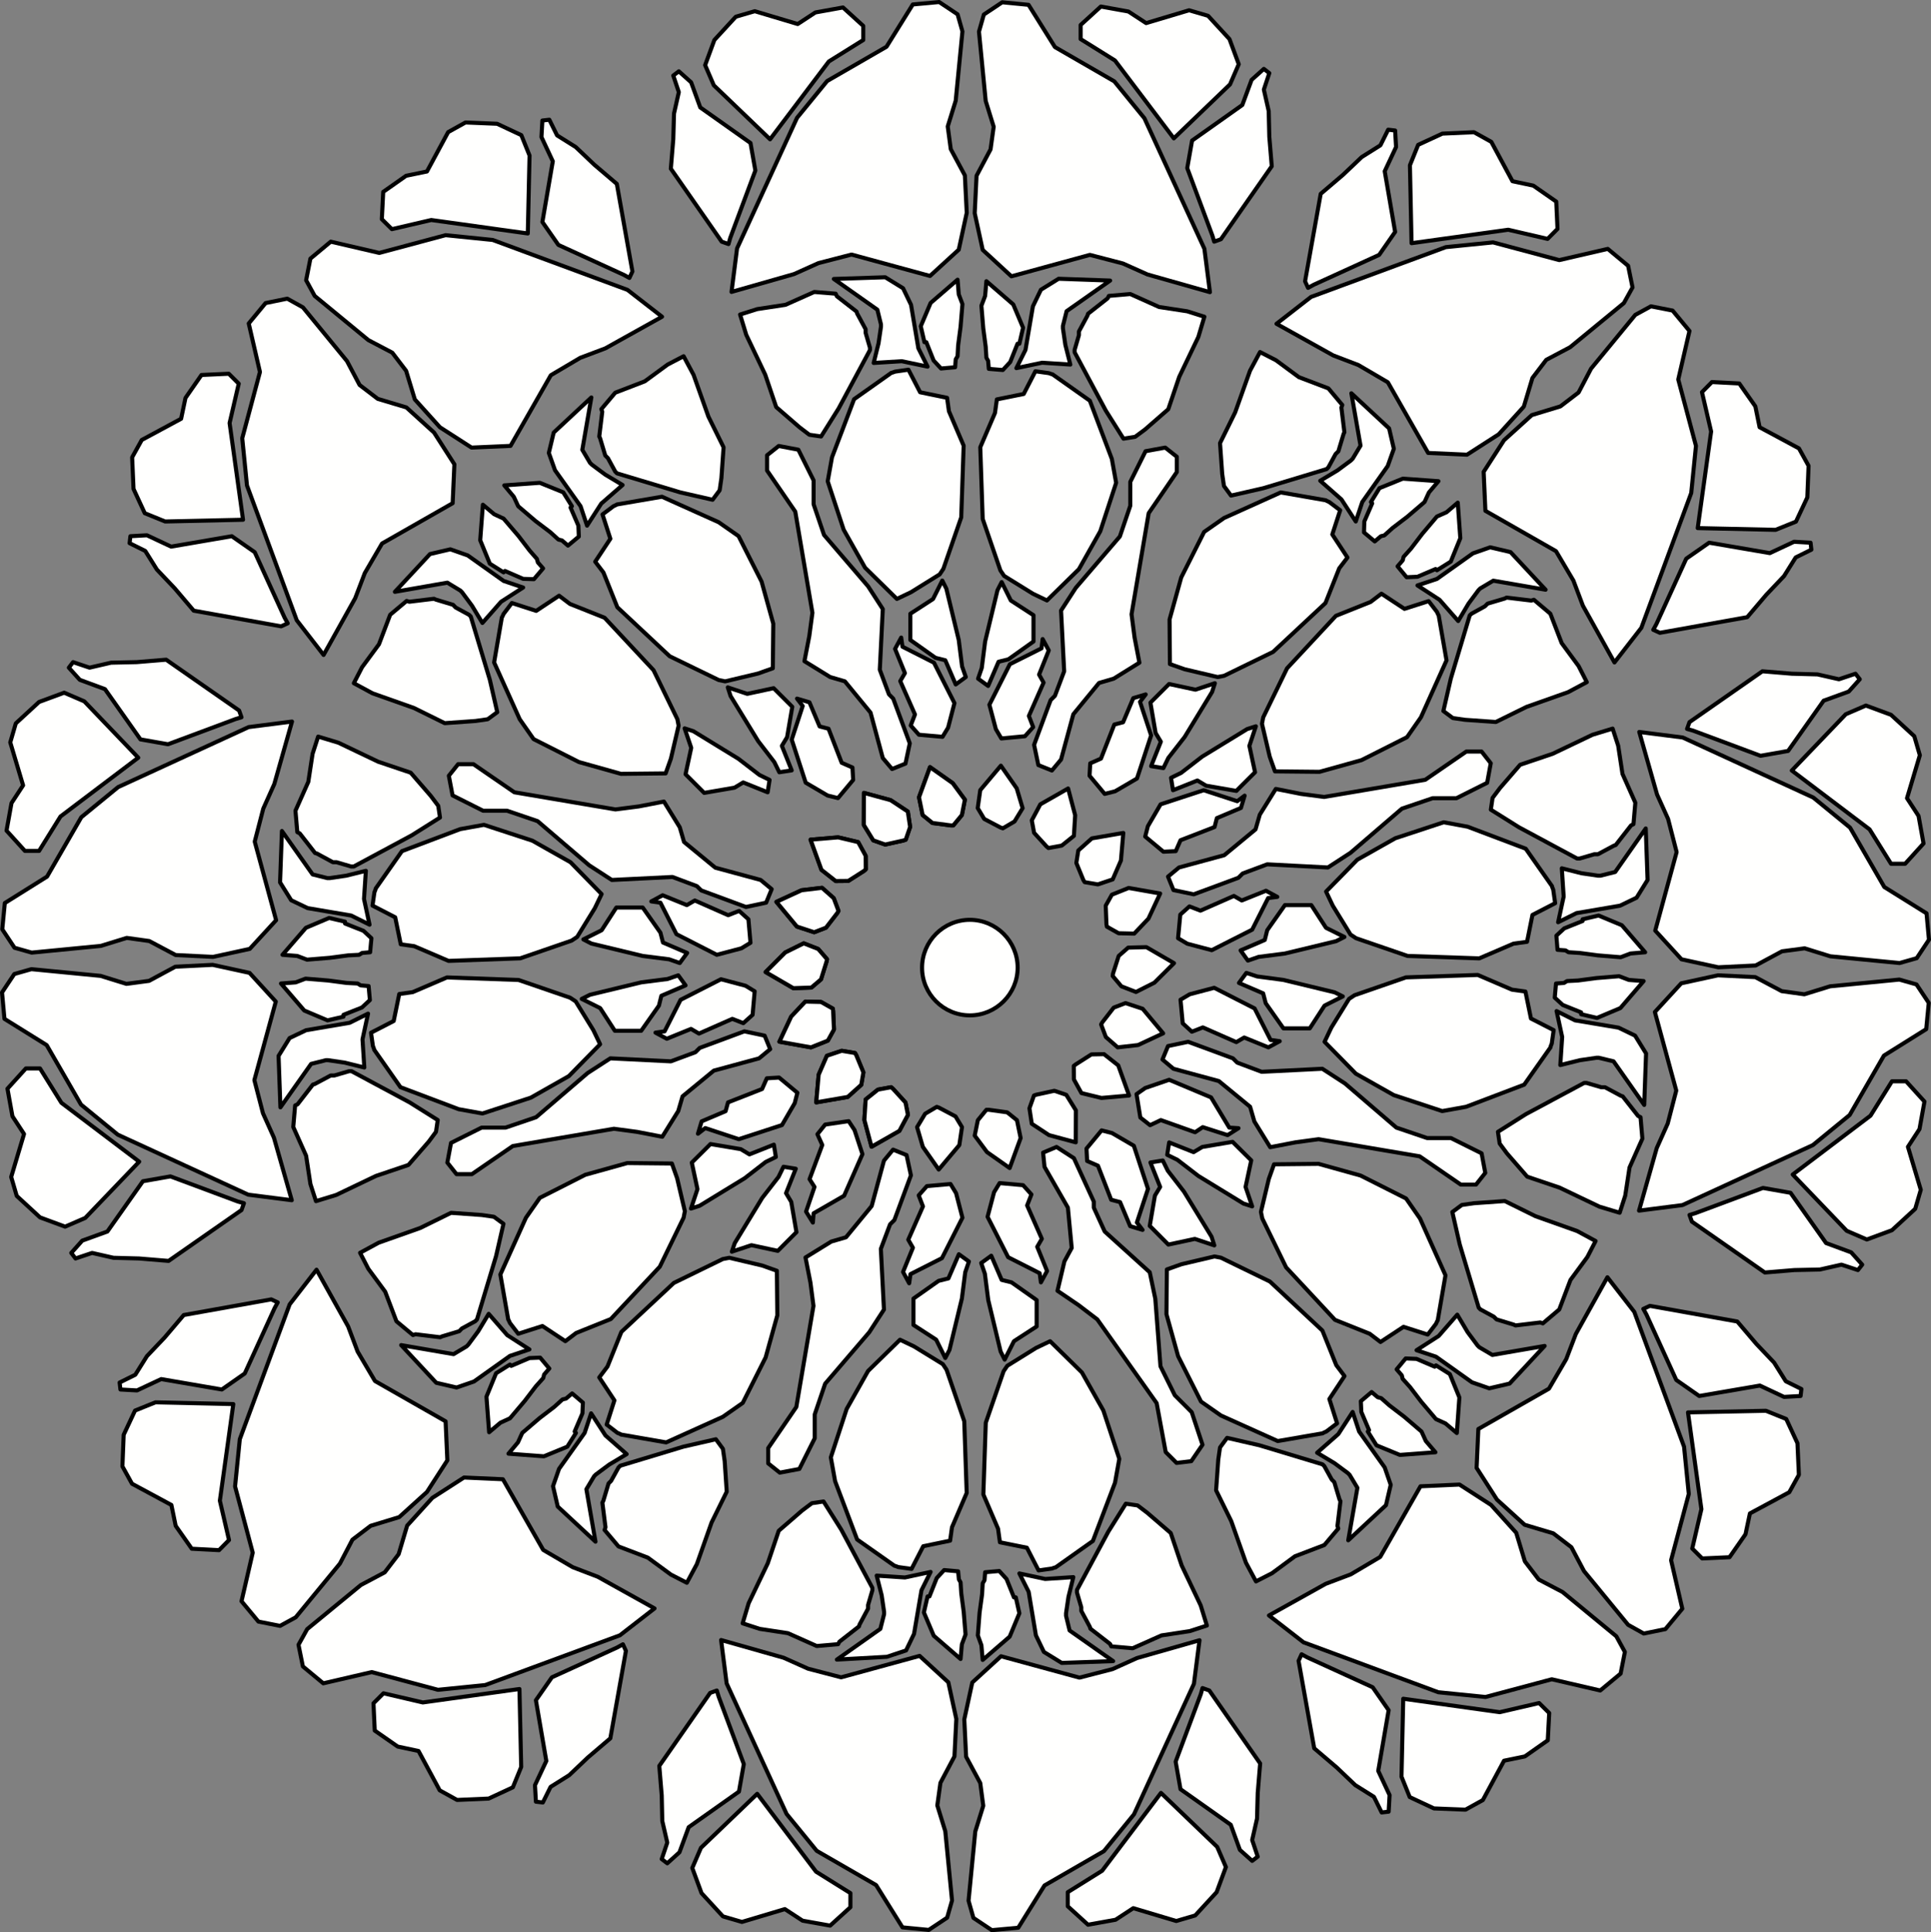 <?xml version="1.0" encoding="utf-8"?>

<svg version="1.2" baseProfile="tiny" id="Layer_1" xmlns="http://www.w3.org/2000/svg" xmlns:xlink="http://www.w3.org/1999/xlink"
	 x="0px" y="0px" width="476.39px" height="476.63px" viewBox="0 0 476.39 476.63" xml:space="preserve">
<rect x="0" y="0" width="476.39" height="476.63" fill="#808080" stroke="none"/>
<g>
	
		<polygon fill-rule="evenodd" fill="#FFFFFE" stroke="#000000" stroke-linecap="round" stroke-linejoin="round" stroke-miterlimit="10" points="
		231.7,0.5 225.19,1.1 218.71,11.53 204.06,19.99 196.63,29.07 181.84,61.27 180.47,72.01 195.89,67.61 201.92,64.9 210.08,62.79 
		229.44,68.07 236.53,61.59 238.5,52.5 238.04,43.27 234.56,36.79 233.81,31.19 235.78,24.84 237.44,7.76 236.24,3.53 	"/>
	
		<polygon fill-rule="evenodd" fill="#FFFFFE" stroke="#000000" stroke-linecap="round" stroke-linejoin="round" stroke-miterlimit="10" points="
		65.52,74.76 61.36,79.79 64.13,91.76 59.76,108.1 60.93,119.76 73.21,153.01 79.83,161.56 87.63,147.56 90,141.36 94.25,134.07 
		111.67,124.13 112.1,114.53 107.08,106.7 100.25,100.5 93.2,98.39 88.71,94.96 85.6,89.07 74.72,75.81 70.87,73.67 	"/>
	
		<polygon fill-rule="evenodd" fill="#FFFFFE" stroke="#000000" stroke-linecap="round" stroke-linejoin="round" stroke-miterlimit="10" points="
		0.5,244.81 1.1,251.33 11.52,257.81 19.98,272.47 29.06,279.9 61.24,294.7 71.98,296.07 67.58,280.64 64.87,274.61 62.75,266.44 
		68.04,247.07 61.56,239.99 52.47,238.01 43.25,238.47 36.77,241.96 31.17,242.7 24.83,240.73 7.75,239.07 3.53,240.27 	"/>
	
		<polygon fill-rule="evenodd" fill="#FFFFFE" stroke="#000000" stroke-linecap="round" stroke-linejoin="round" stroke-miterlimit="10" points="
		74.72,411.07 79.75,415.24 91.71,412.47 108.05,416.84 119.7,415.67 152.94,403.39 161.48,396.76 147.48,388.96 141.29,386.59 
		134.01,382.33 124.07,364.9 114.47,364.47 106.65,369.5 100.45,376.33 98.34,383.39 94.91,387.87 89.03,390.99 75.78,401.87 
		73.64,405.73 	"/>
	
		<polygon fill-rule="evenodd" fill="#FFFFFE" stroke="#000000" stroke-linecap="round" stroke-linejoin="round" stroke-miterlimit="10" points="
		244.69,476.13 251.21,475.53 257.69,465.1 272.34,456.64 279.76,447.56 294.55,415.36 295.93,404.61 280.5,409.01 274.48,411.73 
		266.31,413.84 246.95,408.56 239.87,415.04 237.9,424.13 238.35,433.36 241.84,439.84 242.58,445.44 240.61,451.79 238.95,468.87 
		240.15,473.1 	"/>
	
		<polygon fill-rule="evenodd" fill="#FFFFFE" stroke="#000000" stroke-linecap="round" stroke-linejoin="round" stroke-miterlimit="10" points="
		410.87,401.87 415.04,396.84 412.27,384.87 416.64,368.53 415.47,356.87 403.19,323.61 396.56,315.07 388.77,329.07 386.4,335.27 
		382.14,342.56 364.72,352.5 364.29,362.1 369.32,369.93 376.14,376.13 383.2,378.24 387.68,381.67 390.79,387.56 401.67,400.81 
		405.53,402.96 	"/>
	
		<polygon fill-rule="evenodd" fill="#FFFFFE" stroke="#000000" stroke-linecap="round" stroke-linejoin="round" stroke-miterlimit="10" points="
		475.89,231.81 475.29,225.3 464.87,218.81 456.42,204.16 447.34,196.73 415.15,181.93 404.42,180.56 408.81,195.99 411.53,202.01 
		413.64,210.19 408.36,229.56 414.84,236.64 423.92,238.61 433.14,238.16 439.63,234.67 445.22,233.93 451.56,235.9 468.64,237.56 
		472.87,236.36 	"/>
	
		<polygon fill-rule="evenodd" fill="#FFFFFE" stroke="#000000" stroke-linecap="round" stroke-linejoin="round" stroke-miterlimit="10" points="
		401.67,65.56 396.65,61.39 384.68,64.16 368.35,59.79 356.7,60.96 323.45,73.24 314.92,79.87 328.91,87.67 335.11,90.04 
		342.39,94.3 352.33,111.73 361.92,112.16 369.75,107.13 375.94,100.3 378.06,93.24 381.48,88.76 387.37,85.64 400.62,74.76 
		402.76,70.9 	"/>
	
		<polygon fill-rule="evenodd" fill="#FFFFFE" stroke="#000000" stroke-linecap="round" stroke-linejoin="round" stroke-miterlimit="10" points="
		247.26,0.56 253.75,1.19 260.26,11.61 274.91,20.07 282.33,29.16 297.13,61.36 298.5,72.07 283.08,67.7 277.02,64.99 268.88,62.87 
		249.52,68.16 242.44,61.64 240.47,52.59 240.92,43.36 244.38,36.84 245.15,31.27 243.18,24.9 241.52,7.81 242.72,3.59 	"/>
	
		<polygon fill-rule="evenodd" fill="#FFFFFE" stroke="#000000" stroke-linecap="round" stroke-linejoin="round" stroke-miterlimit="10" points="
		76.58,63.79 81.6,59.61 93.57,62.39 109.93,58.01 121.55,59.19 154.8,71.5 163.33,78.13 149.34,85.93 143.14,88.27 135.89,92.56 
		125.95,109.99 116.33,110.41 108.53,105.39 102.34,98.53 100.19,91.47 96.77,86.99 90.88,83.9 77.63,72.99 75.52,69.13 	"/>
	
		<polygon fill-rule="evenodd" fill="#FFFFFE" stroke="#000000" stroke-linecap="round" stroke-linejoin="round" stroke-miterlimit="10" points="
		0.56,229.24 1.19,222.76 11.61,216.24 20.06,201.59 29.14,194.16 61.33,179.36 72.04,177.99 67.67,193.41 64.95,199.47 
		62.84,207.61 68.12,226.99 61.61,234.07 52.56,236.04 43.34,235.59 36.82,232.13 31.26,231.36 24.89,233.33 7.81,234.99 
		3.58,233.79 	"/>
	
		<polygon fill-rule="evenodd" fill="#FFFFFE" stroke="#000000" stroke-linecap="round" stroke-linejoin="round" stroke-miterlimit="10" points="
		63.75,400.01 59.58,394.99 62.35,383.01 57.99,366.67 59.16,355.01 71.46,321.76 78.09,313.21 85.89,327.21 88.23,333.41 
		92.51,340.67 109.93,350.61 110.36,360.24 105.33,368.04 98.48,374.24 91.43,376.39 86.94,379.81 83.86,385.7 72.95,398.96 
		69.09,401.07 	"/>
	
		<polygon fill-rule="evenodd" fill="#FFFFFE" stroke="#000000" stroke-linecap="round" stroke-linejoin="round" stroke-miterlimit="10" points="
		229.13,476.07 222.65,475.44 216.14,465.01 201.49,456.56 194.06,447.47 179.27,415.27 177.9,404.56 193.32,408.93 199.37,411.64 
		207.51,413.76 226.87,408.47 233.96,414.99 235.93,424.04 235.47,433.27 232.01,439.79 231.24,445.36 233.21,451.73 234.87,468.81 
		233.67,473.04 	"/>
	
		<polygon fill-rule="evenodd" fill="#FFFFFE" stroke="#000000" stroke-linecap="round" stroke-linejoin="round" stroke-miterlimit="10" points="
		399.82,412.84 394.79,417.01 382.83,414.24 366.49,418.61 354.84,417.44 321.6,405.13 313.06,398.5 327.05,390.7 333.25,388.36 
		340.5,384.07 350.44,366.64 360.07,366.21 367.86,371.24 374.06,378.1 376.2,385.16 379.63,389.64 385.51,392.73 398.76,403.64 
		400.87,407.5 	"/>
	
		<polygon fill-rule="evenodd" fill="#FFFFFE" stroke="#000000" stroke-linecap="round" stroke-linejoin="round" stroke-miterlimit="10" points="
		475.84,247.39 475.21,253.87 464.78,260.39 456.33,275.04 447.25,282.47 415.07,297.27 404.36,298.64 408.73,283.21 411.44,277.16 
		413.55,269.01 408.27,249.64 414.78,242.56 423.83,240.59 433.06,241.04 439.57,244.5 445.14,245.27 451.51,243.3 468.58,241.64 
		472.81,242.84 	"/>
	
		<polygon fill-rule="evenodd" fill="#FFFFFE" stroke="#000000" stroke-linecap="round" stroke-linejoin="round" stroke-miterlimit="10" points="
		412.64,76.61 416.81,81.64 414.04,93.61 418.41,109.99 417.24,121.61 404.93,154.87 398.3,163.41 390.51,149.41 388.17,143.21 
		383.88,135.96 366.46,126.01 366.03,116.39 371.06,108.59 377.91,102.39 384.97,100.24 389.45,96.81 392.53,90.93 403.44,77.67 
		407.3,75.56 	"/>
	
		<polygon fill-rule="evenodd" fill="#FFFFFE" stroke="#000000" stroke-linecap="round" stroke-linejoin="round" stroke-miterlimit="10" points="
		196.8,5.93 186.21,2.76 181.52,4.13 176.24,9.87 173.96,16.07 176.1,21.04 189.98,34.36 204.48,15.16 212.97,9.87 212.97,6.39 
		207.97,1.84 201.17,3.07 	"/>
	
		<polygon fill-rule="evenodd" fill="#FFFFFE" stroke="#000000" stroke-linecap="round" stroke-linejoin="round" stroke-miterlimit="10" points="
		44.68,103.3 34.97,108.53 32.6,112.81 32.94,120.61 35.71,126.59 40.74,128.64 59.96,128.21 56.64,104.36 58.9,94.64 56.44,92.19 
		49.7,92.5 45.76,98.16 	"/>
	
		<polygon fill-rule="evenodd" fill="#FFFFFE" stroke="#000000" stroke-linecap="round" stroke-linejoin="round" stroke-miterlimit="10" points="
		5.93,279.73 2.76,290.33 4.13,295.01 9.87,300.3 16.06,302.59 21.03,300.44 34.34,286.56 15.15,272.04 9.87,263.56 6.38,263.56 
		1.84,268.56 3.07,275.36 	"/>
	
		<polygon fill-rule="evenodd" fill="#FFFFFE" stroke="#000000" stroke-linecap="round" stroke-linejoin="round" stroke-miterlimit="10" points="
		103.25,431.93 108.48,441.64 112.76,444.01 120.56,443.67 126.52,440.9 128.58,435.87 128.15,416.64 104.31,419.96 94.6,417.7 
		92.14,420.16 92.45,426.9 98.11,430.84 	"/>
	
		<polygon fill-rule="evenodd" fill="#FFFFFE" stroke="#000000" stroke-linecap="round" stroke-linejoin="round" stroke-miterlimit="10" points="
		279.59,470.7 290.19,473.87 294.87,472.5 300.15,466.76 302.44,460.56 300.29,455.59 286.42,442.27 271.91,461.47 263.43,466.76 
		263.43,470.24 268.42,474.79 275.22,473.56 	"/>
	
		<polygon fill-rule="evenodd" fill="#FFFFFE" stroke="#000000" stroke-linecap="round" stroke-linejoin="round" stroke-miterlimit="10" points="
		431.72,373.33 441.43,368.1 443.8,363.81 443.45,356.01 440.68,350.04 435.66,348.01 416.44,348.41 419.75,372.27 417.49,381.99 
		419.95,384.44 426.69,384.13 430.63,378.47 	"/>
	
		<polygon fill-rule="evenodd" fill="#FFFFFE" stroke="#000000" stroke-linecap="round" stroke-linejoin="round" stroke-miterlimit="10" points="
		470.47,196.9 473.64,186.3 472.27,181.61 466.53,176.33 460.33,174.04 455.36,176.19 442.05,190.07 461.24,204.59 466.53,213.07 
		470.01,213.07 474.55,208.07 473.32,201.27 	"/>
	
		<polygon fill-rule="evenodd" fill="#FFFFFE" stroke="#000000" stroke-linecap="round" stroke-linejoin="round" stroke-miterlimit="10" points="
		373.14,44.7 367.92,34.99 363.64,32.61 355.84,32.96 349.87,35.73 347.84,40.76 348.24,59.99 372.09,56.67 381.8,58.93 
		384.25,56.47 383.94,49.73 378.28,45.79 	"/>
	
		<polygon fill-rule="evenodd" fill="#FFFFFE" stroke="#000000" stroke-linecap="round" stroke-linejoin="round" stroke-miterlimit="10" points="
		282.76,5.7 293.36,2.53 298.04,3.9 303.32,9.64 305.61,15.84 303.46,20.81 289.59,34.13 275.08,14.93 266.6,9.64 266.6,6.16 
		271.59,1.61 278.39,2.84 	"/>
	
		<polygon fill-rule="evenodd" fill="#FFFFFE" stroke="#000000" stroke-linecap="round" stroke-linejoin="round" stroke-miterlimit="10" points="
		105.33,42.3 110.56,32.59 114.84,30.21 122.64,30.53 128.61,33.33 130.64,38.36 130.21,57.59 106.39,54.27 96.68,56.53 94.2,54.07 
		94.54,47.33 100.19,43.36 	"/>
	
		<polygon fill-rule="evenodd" fill="#FFFFFE" stroke="#000000" stroke-linecap="round" stroke-linejoin="round" stroke-miterlimit="10" points="
		5.7,193.73 2.53,183.13 3.9,178.44 9.64,173.16 15.83,170.87 20.8,173.01 34.11,186.9 14.92,201.41 9.64,209.9 6.15,209.9 
		1.61,204.9 2.84,198.1 	"/>
	
		<polygon fill-rule="evenodd" fill="#FFFFFE" stroke="#000000" stroke-linecap="round" stroke-linejoin="round" stroke-miterlimit="10" points="
		42.28,371.24 32.57,366.01 30.2,361.73 30.51,353.93 33.31,347.96 38.34,345.93 57.56,346.36 54.24,370.19 56.5,379.9 
		54.04,382.39 47.31,382.04 43.34,376.39 	"/>
	
		<polygon fill-rule="evenodd" fill="#FFFFFE" stroke="#000000" stroke-linecap="round" stroke-linejoin="round" stroke-miterlimit="10" points="
		193.63,470.93 183.04,474.1 178.35,472.73 173.07,466.99 170.79,460.79 172.93,455.81 186.81,442.5 201.32,461.7 209.8,466.99 
		209.8,470.47 204.8,475.01 198,473.79 	"/>
	
		<polygon fill-rule="evenodd" fill="#FFFFFE" stroke="#000000" stroke-linecap="round" stroke-linejoin="round" stroke-miterlimit="10" points="
		371.06,434.33 365.83,444.04 361.55,446.41 353.76,446.1 347.79,443.3 345.76,438.27 346.19,419.04 370,422.36 379.71,420.1 
		382.2,422.56 381.85,429.3 376.2,433.27 	"/>
	
		<polygon fill-rule="evenodd" fill="#FFFFFE" stroke="#000000" stroke-linecap="round" stroke-linejoin="round" stroke-miterlimit="10" points="
		470.7,282.9 473.87,293.5 472.5,298.19 466.76,303.47 460.56,305.76 455.59,303.61 442.28,289.73 461.47,275.21 466.76,266.73 
		470.24,266.73 474.78,271.73 473.55,278.53 	"/>
	
		<polygon fill-rule="evenodd" fill="#FFFFFE" stroke="#000000" stroke-linecap="round" stroke-linejoin="round" stroke-miterlimit="10" points="
		434.11,105.39 443.82,110.61 446.19,114.9 445.88,122.7 443.08,128.67 438.06,130.7 418.84,130.27 422.15,106.44 419.89,96.73 
		422.35,94.24 429.09,94.59 433.06,100.24 	"/>
	
		<polygon fill-rule="evenodd" fill="#FFFFFE" stroke="#000000" stroke-linecap="round" stroke-linejoin="round" stroke-miterlimit="10" points="
		166.1,18.64 167.47,22.73 166.28,28.01 166.1,34.36 165.5,41.61 178.04,59.61 179.73,60.21 180.15,58.7 186.35,42.07 185.15,35.27 
		172.76,26.5 170.5,20.3 167.47,17.59 	"/>
	
		<polygon fill-rule="evenodd" fill="#FFFFFE" stroke="#000000" stroke-linecap="round" stroke-linejoin="round" stroke-miterlimit="10" points="
		31.97,133.99 35.83,135.9 38.71,140.5 43.08,145.1 47.79,150.64 69.35,154.5 70.98,153.76 70.21,152.36 62.84,136.21 57.19,132.27 
		42.22,134.84 36.25,132.04 32.17,132.27 	"/>
	
		<polygon fill-rule="evenodd" fill="#FFFFFE" stroke="#000000" stroke-linecap="round" stroke-linejoin="round" stroke-miterlimit="10" points="
		18.63,310.44 22.72,309.07 28,310.27 34.34,310.44 41.59,311.04 59.58,298.5 60.18,296.81 58.67,296.39 42.05,290.19 35.25,291.39 
		26.49,303.79 20.29,306.04 17.58,309.07 	"/>
	
		<polygon fill-rule="evenodd" fill="#FFFFFE" stroke="#000000" stroke-linecap="round" stroke-linejoin="round" stroke-miterlimit="10" points="
		133.92,444.64 135.83,440.79 140.43,437.9 145.03,433.53 150.57,428.81 154.42,407.24 153.68,405.61 152.28,406.39 136.15,413.76 
		132.21,419.41 134.78,434.39 131.98,440.36 132.21,444.44 	"/>
	
		<polygon fill-rule="evenodd" fill="#FFFFFE" stroke="#000000" stroke-linecap="round" stroke-linejoin="round" stroke-miterlimit="10" points="
		310.29,457.99 308.92,453.9 310.12,448.61 310.29,442.27 310.89,435.01 298.35,417.01 296.67,416.41 296.24,417.93 290.04,434.56 
		291.24,441.36 303.64,450.13 305.89,456.33 308.92,459.04 	"/>
	
		<polygon fill-rule="evenodd" fill="#FFFFFE" stroke="#000000" stroke-linecap="round" stroke-linejoin="round" stroke-miterlimit="10" points="
		444.42,342.64 440.57,340.73 437.69,336.13 433.32,331.53 428.6,325.99 407.04,322.13 405.42,322.87 406.19,324.27 413.55,340.41 
		419.21,344.36 434.17,341.79 440.14,344.59 444.22,344.36 	"/>
	
		<polygon fill-rule="evenodd" fill="#FFFFFE" stroke="#000000" stroke-linecap="round" stroke-linejoin="round" stroke-miterlimit="10" points="
		457.76,166.19 453.68,167.56 448.39,166.36 442.05,166.19 434.8,165.59 416.81,178.13 416.21,179.81 417.72,180.24 434.34,186.44 
		441.14,185.24 449.91,172.84 456.1,170.59 458.82,167.56 	"/>
	
		<polygon fill-rule="evenodd" fill="#FFFFFE" stroke="#000000" stroke-linecap="round" stroke-linejoin="round" stroke-miterlimit="10" points="
		342.47,31.99 340.56,35.84 335.96,38.73 331.36,43.1 325.83,47.81 321.97,69.39 322.71,71.01 324.11,70.24 340.25,62.87 
		344.19,57.21 341.62,42.24 344.42,36.27 344.19,32.19 	"/>
	
		<polygon fill-rule="evenodd" fill="#FFFFFE" stroke="#000000" stroke-linecap="round" stroke-linejoin="round" stroke-miterlimit="10" points="
		313.15,18.04 311.8,22.1 313,27.41 313.15,33.76 313.75,41.01 301.21,59.01 299.55,59.61 299.1,58.1 292.9,41.47 294.1,34.67 
		306.49,25.9 308.78,19.7 311.8,16.99 	"/>
	
		<polygon fill-rule="evenodd" fill="#FFFFFE" stroke="#000000" stroke-linecap="round" stroke-linejoin="round" stroke-miterlimit="10" points="
		135.52,29.53 137.43,33.39 142.03,36.27 146.63,40.64 152.17,45.36 156.02,66.96 155.28,68.56 153.88,67.79 137.75,60.41 
		133.81,54.76 136.38,39.79 133.58,33.81 133.81,29.73 	"/>
	
		<polygon fill-rule="evenodd" fill="#FFFFFE" stroke="#000000" stroke-linecap="round" stroke-linejoin="round" stroke-miterlimit="10" points="
		18.03,163.33 22.09,164.7 27.4,163.47 33.74,163.33 40.99,162.73 58.99,175.27 59.58,176.93 58.07,177.39 41.45,183.59 
		34.65,182.39 25.89,169.99 19.69,167.7 16.98,164.7 	"/>
	
		<polygon fill-rule="evenodd" fill="#FFFFFE" stroke="#000000" stroke-linecap="round" stroke-linejoin="round" stroke-miterlimit="10" points="
		29.51,341.04 33.37,339.13 36.25,334.53 40.62,329.93 45.33,324.39 66.92,320.53 68.52,321.27 67.75,322.67 60.38,338.81 
		54.73,342.76 39.77,340.19 33.8,342.99 29.71,342.76 	"/>
	
		<polygon fill-rule="evenodd" fill="#FFFFFE" stroke="#000000" stroke-linecap="round" stroke-linejoin="round" stroke-miterlimit="10" points="
		163.25,458.59 164.62,454.53 163.39,449.21 163.25,442.87 162.65,435.61 175.19,417.61 176.84,417.01 177.3,418.53 183.5,435.16 
		182.3,441.96 169.9,450.73 167.62,456.93 164.62,459.64 	"/>
	
		<polygon fill-rule="evenodd" fill="#FFFFFE" stroke="#000000" stroke-linecap="round" stroke-linejoin="round" stroke-miterlimit="10" points="
		340.87,447.1 338.96,443.24 334.36,440.36 329.77,435.99 324.23,431.27 320.37,409.7 321.11,408.07 322.51,408.84 338.65,416.21 
		342.59,421.87 340.02,436.84 342.82,442.81 342.59,446.9 	"/>
	
		<polygon fill-rule="evenodd" fill="#FFFFFE" stroke="#000000" stroke-linecap="round" stroke-linejoin="round" stroke-miterlimit="10" points="
		458.36,313.3 454.3,311.96 448.99,313.16 442.65,313.3 435.4,313.9 417.41,301.36 416.81,299.7 418.32,299.24 434.94,293.04 
		441.74,294.24 450.51,306.64 456.7,308.93 459.42,311.96 	"/>
	
		<polygon fill-rule="evenodd" fill="#FFFFFE" stroke="#000000" stroke-linecap="round" stroke-linejoin="round" stroke-miterlimit="10" points="
		446.88,135.59 443.02,137.5 440.14,142.1 435.77,146.7 431.06,152.24 409.5,156.1 407.87,155.36 408.64,153.96 416.01,137.81 
		421.66,133.87 436.63,136.44 442.6,133.64 446.68,133.87 	"/>
	
		<path fill-rule="evenodd" fill="#FFFFFE" stroke="#000000" stroke-linecap="round" stroke-linejoin="round" stroke-miterlimit="10" d="
		M182.58,77.59l4.23-1.34l6.97-1.06l7.11-3.17l5.28,0.43l0.29,0.63l4.85,3.77l0.14,0.46l2.11,3.91c0,0.31,0,0.63,0,0.91l1.06,3.63
		v0.6l-7.71,14.37l-4.34,6.94l-2.91-0.43l-2.4-1.83l-5.77-5l-2.71-8l-4.68-9.83L182.58,77.59z"/>
	
		<path fill-rule="evenodd" fill="#FFFFFE" stroke="#000000" stroke-linecap="round" stroke-linejoin="round" stroke-miterlimit="10" d="
		M297.75,400.99l-4.23,1.37l-6.97,1.06l-7.11,3.17l-5.28-0.46l-0.29-0.6l-4.86-3.77l-0.14-0.46l-2.11-3.94c0-0.29,0-0.6,0-0.89
		l-1.06-3.63v-0.63l7.71-14.34l4.34-6.94l2.91,0.43l2.4,1.83l5.77,4.97l2.71,8.03l4.68,9.83L297.75,400.99z"/>
	
		<path fill-rule="evenodd" fill="#FFFFFE" stroke="#000000" stroke-linecap="round" stroke-linejoin="round" stroke-miterlimit="10" d="
		M77.95,296.3l-1.37-4.23l-1.06-6.97l-3.17-7.09l0.46-5.31l0.6-0.29l3.77-4.86l0.46-0.14l3.94-2.11c0.29,0,0.6,0,0.91,0l3.63-1.06
		h0.6l14.36,7.71l6.91,4.34l-0.43,2.91l-1.8,2.43l-5,5.74l-8.02,2.71l-9.8,4.69L77.95,296.3z"/>
	
		<path fill-rule="evenodd" fill="#FFFFFE" stroke="#000000" stroke-linecap="round" stroke-linejoin="round" stroke-miterlimit="10" d="
		M397.85,179.73l1.37,4.23l1.06,6.94l3.17,7.11l-0.46,5.29l-0.6,0.31l-3.77,4.83l-0.46,0.17l-3.94,2.11c-0.29,0-0.6,0-0.88,0
		l-3.63,1.06h-0.63l-14.34-7.71l-6.94-4.34l0.43-2.91l1.83-2.43l4.97-5.74l8.03-2.71l9.82-4.69L397.85,179.73z"/>
	
		<path fill-rule="evenodd" fill="#FFFFFE" stroke="#000000" stroke-linecap="round" stroke-linejoin="round" stroke-miterlimit="10" d="
		M393.65,306.13l-2.03,3.94l-4.17,5.66l-2.77,7.29l-4.05,3.43l-0.63-0.23l-6.11,0.74l-0.43-0.2l-4.25-1.29
		c-0.23-0.23-0.43-0.43-0.66-0.66l-3.31-1.8l-0.43-0.43l-4.68-15.6l-1.83-8l2.34-1.74l3-0.43l7.6-0.54l7.57,3.74l10.28,3.66
		L393.65,306.13z"/>
	
		<path fill-rule="evenodd" fill="#FFFFFE" stroke="#000000" stroke-linecap="round" stroke-linejoin="round" stroke-miterlimit="10" d="
		M169.45,390.44l-3.94-2.03l-5.68-4.17l-7.25-2.77l-3.43-4.06l0.23-0.66l-0.77-6.09l0.23-0.43l1.29-4.29
		c0.2-0.2,0.43-0.43,0.63-0.63l1.83-3.31l0.43-0.43l15.59-4.71l8-1.83l1.74,2.37l0.43,3l0.51,7.57l-3.74,7.6l-3.63,10.26
		L169.45,390.44z"/>
	
		<path fill-rule="evenodd" fill="#FFFFFE" stroke="#000000" stroke-linecap="round" stroke-linejoin="round" stroke-miterlimit="10" d="
		M87.29,168.53l2.03-3.94l4.17-5.66l2.77-7.29l4.06-3.4l0.66,0.2l6.08-0.74l0.43,0.2l4.28,1.29c0.2,0.23,0.43,0.43,0.63,0.66
		l3.31,1.8l0.43,0.43l4.71,15.63l1.83,7.97l-2.37,1.74l-3,0.43l-7.6,0.54l-7.57-3.74l-10.25-3.63L87.29,168.53z"/>
	
		<path fill-rule="evenodd" fill="#FFFFFE" stroke="#000000" stroke-linecap="round" stroke-linejoin="round" stroke-miterlimit="10" d="
		M310.86,86.84l3.94,2.03l5.65,4.17l7.28,2.77l3.43,4.09l-0.23,0.63l0.74,6.09l-0.2,0.43l-1.29,4.29c-0.23,0.2-0.43,0.43-0.66,0.63
		l-1.8,3.31l-0.43,0.43l-15.59,4.71l-8,1.83l-1.74-2.37l-0.43-2.97l-0.54-7.6l3.74-7.6l3.66-10.26L310.86,86.84z"/>
	
		<path fill-rule="evenodd" fill="#FFFFFE" stroke="#000000" stroke-linecap="round" stroke-linejoin="round" stroke-miterlimit="10" d="
		M297.13,78.13l-4.23-1.34l-6.94-1.06l-7.11-3.2l-5.28,0.46l-0.31,0.6l-4.83,3.8l-0.14,0.46l-2.11,3.91c0,0.31,0,0.6,0,0.91
		l-1.06,3.63v0.6l7.68,14.37l4.37,6.94l2.88-0.46l2.43-1.8l5.74-5l2.71-8l4.71-9.83L297.13,78.13z"/>
	
		<path fill-rule="evenodd" fill="#FFFFFE" stroke="#000000" stroke-linecap="round" stroke-linejoin="round" stroke-miterlimit="10" d="
		M183.21,400.44l4.23,1.37l6.94,1.06l7.11,3.17l5.28-0.46l0.31-0.6l4.83-3.77l0.14-0.46l2.11-3.94c0-0.29,0-0.6,0-0.89l1.06-3.63
		v-0.6l-7.68-14.37l-4.37-6.94l-2.88,0.43l-2.43,1.83l-5.74,4.97l-2.71,8.03l-4.71,9.83L183.21,400.44z"/>
	
		<path fill-rule="evenodd" fill="#FFFFFE" stroke="#000000" stroke-linecap="round" stroke-linejoin="round" stroke-miterlimit="10" d="
		M78.49,181.7l-1.37,4.23l-1.06,6.94l-3.17,7.11l0.46,5.29l0.6,0.31l3.77,4.83l0.46,0.14l3.94,2.14c0.29,0,0.6,0,0.89,0l3.63,1.06
		h0.63l14.34-7.71l6.94-4.37l-0.43-2.89l-1.83-2.43l-4.97-5.74l-8.02-2.71l-9.82-4.69L78.49,181.7z"/>
	
		<path fill-rule="evenodd" fill="#FFFFFE" stroke="#000000" stroke-linecap="round" stroke-linejoin="round" stroke-miterlimit="10" d="
		M399.59,299.16l1.37-4.23l1.06-6.94l3.17-7.11l-0.46-5.29l-0.6-0.31l-3.8-4.83l-0.43-0.14l-3.94-2.11c-0.31,0-0.6,0-0.91,0
		l-3.63-1.06h-0.6l-14.36,7.69l-6.91,4.37l0.43,2.89l1.8,2.43l5,5.74l8,2.71l9.82,4.69L399.59,299.16z"/>
	
		<path fill-rule="evenodd" fill="#FFFFFE" stroke="#000000" stroke-linecap="round" stroke-linejoin="round" stroke-miterlimit="10" d="
		M309.86,390.1l3.97-2.03l5.65-4.17l7.25-2.77l3.43-4.06l-0.2-0.66l0.74-6.09l-0.23-0.43l-1.29-4.29c-0.2-0.2-0.43-0.43-0.63-0.63
		l-1.83-3.31l-0.43-0.43l-15.59-4.71l-7.97-1.83l-1.74,2.37l-0.43,3l-0.54,7.57l3.74,7.6l3.63,10.26L309.86,390.1z"/>
	
		<path fill-rule="evenodd" fill="#FFFFFE" stroke="#000000" stroke-linecap="round" stroke-linejoin="round" stroke-miterlimit="10" d="
		M88.83,309.04l2.03,3.94l4.17,5.66l2.77,7.29l4.08,3.4l0.63-0.2l6.08,0.74l0.43-0.2l4.28-1.29c0.2-0.23,0.43-0.43,0.63-0.66
		l3.31-1.8l0.43-0.43l4.71-15.63l1.83-7.97l-2.37-1.74l-2.97-0.43l-7.6-0.54l-7.6,3.74l-10.25,3.63L88.83,309.04z"/>
	
		<path fill-rule="evenodd" fill="#FFFFFE" stroke="#000000" stroke-linecap="round" stroke-linejoin="round" stroke-miterlimit="10" d="
		M168.65,87.87l-3.94,2.06l-5.65,4.14l-7.28,2.8l-3.43,4.06l0.23,0.63l-0.74,6.11l0.2,0.43l1.28,4.26c0.23,0.23,0.43,0.43,0.66,0.66
		l1.8,3.31l0.43,0.43l15.59,4.69l8,1.83l1.74-2.34l0.43-3l0.54-7.6l-3.74-7.57l-3.66-10.29L168.65,87.87z"/>
	
		<path fill-rule="evenodd" fill="#FFFFFE" stroke="#000000" stroke-linecap="round" stroke-linejoin="round" stroke-miterlimit="10" d="
		M391.48,168.27l-2.03-3.97l-4.17-5.66l-2.8-7.26l-4.06-3.43l-0.63,0.2l-6.11-0.74l-0.43,0.23l-4.25,1.26
		c-0.23,0.23-0.43,0.43-0.66,0.66l-3.31,1.83l-0.43,0.4l-4.68,15.63l-1.83,7.97l2.34,1.74l3,0.43l7.6,0.54l7.6-3.74l10.25-3.63
		L391.48,168.27z"/>
	
		<polygon fill-rule="evenodd" fill="#FFFFFE" stroke="#000000" stroke-linecap="round" stroke-linejoin="round" stroke-miterlimit="10" points="
		205.71,68.81 218.39,68.39 222.79,71.1 224.76,75.19 226.56,85.9 228.84,90.44 222.48,89.1 215.54,89.53 216.74,84.7 217.34,80.61 
		217.34,80.01 216.45,76.39 	"/>
	
		<polygon fill-rule="evenodd" fill="#FFFFFE" stroke="#000000" stroke-linecap="round" stroke-linejoin="round" stroke-miterlimit="10" points="
		274.62,409.76 261.94,410.21 257.54,407.5 255.57,403.41 253.78,392.67 251.49,388.13 257.86,389.5 264.8,389.04 263.6,393.9 
		263,397.96 263,398.59 263.88,402.21 	"/>
	
		<polygon fill-rule="evenodd" fill="#FFFFFE" stroke="#000000" stroke-linecap="round" stroke-linejoin="round" stroke-miterlimit="10" points="
		69.18,273.16 68.72,260.47 71.44,256.07 75.52,254.13 86.26,252.3 90.8,250.04 89.43,256.39 89.88,263.33 85.06,262.13 
		80.97,261.53 80.37,261.53 76.75,262.44 	"/>
	
		<polygon fill-rule="evenodd" fill="#FFFFFE" stroke="#000000" stroke-linecap="round" stroke-linejoin="round" stroke-miterlimit="10" points="
		406.02,204.36 406.47,217.07 403.76,221.44 399.68,223.41 388.94,225.24 384.4,227.5 385.77,221.16 385.31,214.19 390.14,215.41 
		394.22,216.01 394.85,216.01 398.48,215.1 	"/>
	
		<polygon fill-rule="evenodd" fill="#FFFFFE" stroke="#000000" stroke-linecap="round" stroke-linejoin="round" stroke-miterlimit="10" points="
		381.08,332.01 372.43,341.3 367.41,342.47 363.15,340.99 354.27,334.67 349.47,333.07 354.93,329.56 359.52,324.3 362.06,328.59 
		364.52,331.9 364.95,332.33 368.18,334.24 	"/>
	
		<polygon fill-rule="evenodd" fill="#FFFFFE" stroke="#000000" stroke-linecap="round" stroke-linejoin="round" stroke-miterlimit="10" points="
		146.91,380.3 137.6,371.64 136.43,366.61 137.92,362.33 144.23,353.47 145.83,348.64 149.37,354.1 154.6,358.7 150.31,361.27 
		147,363.73 146.57,364.16 144.66,367.36 	"/>
	
		<polygon fill-rule="evenodd" fill="#FFFFFE" stroke="#000000" stroke-linecap="round" stroke-linejoin="round" stroke-miterlimit="10" points="
		97.42,145.99 106.08,136.67 111.1,135.5 115.39,137.01 124.24,143.3 129.06,144.93 123.61,148.44 119.01,153.67 116.44,149.41 
		113.99,146.1 113.56,145.67 110.36,143.73 	"/>
	
		<polygon fill-rule="evenodd" fill="#FFFFFE" stroke="#000000" stroke-linecap="round" stroke-linejoin="round" stroke-miterlimit="10" points="
		333.39,97.01 342.7,105.67 343.87,110.7 342.36,114.96 336.08,123.84 334.48,128.64 330.94,123.19 325.71,118.59 329.97,116.04 
		333.28,113.59 333.71,113.16 335.65,109.93 	"/>
	
		<polygon fill-rule="evenodd" fill="#FFFFFE" stroke="#000000" stroke-linecap="round" stroke-linejoin="round" stroke-miterlimit="10" points="
		273.88,69.21 261.17,68.76 256.8,71.47 254.83,75.56 253,86.3 250.75,90.81 257.09,89.47 264.06,89.93 262.83,85.07 262.23,80.99 
		262.23,80.39 263.14,76.76 	"/>
	
		<polygon fill-rule="evenodd" fill="#FFFFFE" stroke="#000000" stroke-linecap="round" stroke-linejoin="round" stroke-miterlimit="10" points="
		206.46,409.39 218.79,408.7 223.53,407.13 225.5,403.04 227.33,392.3 229.59,387.76 223.25,389.13 216.28,388.67 217.51,393.5 
		218.11,397.59 218.11,398.19 217.19,401.81 	"/>
	
		<polygon fill-rule="evenodd" fill="#FFFFFE" stroke="#000000" stroke-linecap="round" stroke-linejoin="round" stroke-miterlimit="10" points="
		69.55,204.99 69.09,217.67 71.84,222.07 75.89,224.01 86.63,225.84 91.17,228.1 89.8,221.76 90.26,214.81 85.43,216.01 
		81.35,216.61 80.75,216.61 77.12,215.7 	"/>
	
		<polygon fill-rule="evenodd" fill="#FFFFFE" stroke="#000000" stroke-linecap="round" stroke-linejoin="round" stroke-miterlimit="10" points="
		405.64,272.56 406.1,259.87 403.39,255.47 399.3,253.5 388.57,251.7 384.02,249.41 385.4,255.79 384.94,262.73 389.77,261.53 
		393.85,260.93 394.45,260.93 398.08,261.81 	"/>
	
		<polygon fill-rule="evenodd" fill="#FFFFFE" stroke="#000000" stroke-linecap="round" stroke-linejoin="round" stroke-miterlimit="10" points="
		332.62,379.96 341.93,371.3 343.1,366.27 341.62,361.99 335.31,353.13 333.71,348.3 330.17,353.76 324.94,358.36 329.22,360.93 
		332.54,363.39 332.96,363.81 334.88,367.01 	"/>
	
		<polygon fill-rule="evenodd" fill="#FFFFFE" stroke="#000000" stroke-linecap="round" stroke-linejoin="round" stroke-miterlimit="10" points="
		98.97,331.81 107.62,341.1 112.64,342.27 116.93,340.79 125.81,334.47 130.61,332.87 125.15,329.36 120.56,324.1 117.98,328.39 
		115.53,331.7 115.1,332.13 111.9,334.04 	"/>
	
		<polygon fill-rule="evenodd" fill="#FFFFFE" stroke="#000000" stroke-linecap="round" stroke-linejoin="round" stroke-miterlimit="10" points="
		145.89,98.04 136.6,106.7 135.4,111.73 136.92,115.99 143.23,124.87 144.83,129.67 148.34,124.21 153.6,119.64 149.31,117.07 
		146,114.61 145.57,114.19 143.66,110.96 	"/>
	
		<polygon fill-rule="evenodd" fill="#FFFFFE" stroke="#000000" stroke-linecap="round" stroke-linejoin="round" stroke-miterlimit="10" points="
		381.31,145.47 372.66,136.19 367.63,135.01 363.38,136.5 354.5,142.81 349.7,144.41 355.15,147.96 359.75,153.19 362.29,148.9 
		364.75,145.59 365.18,145.16 368.4,143.24 	"/>
	
		<polygon fill-rule="evenodd" fill="#FFFFFE" stroke="#000000" stroke-linecap="round" stroke-linejoin="round" stroke-miterlimit="10" points="
		236.24,68.99 229.59,74.73 227.16,80.47 228.07,84.41 228.53,84.41 230.33,88.93 232.16,90.9 235.64,90.59 235.78,88.64 
		236.24,87.87 236.38,85.16 236.98,80.61 237.44,75.01 236.53,72.61 	"/>
	
		<polygon fill-rule="evenodd" fill="#FFFFFE" stroke="#000000" stroke-linecap="round" stroke-linejoin="round" stroke-miterlimit="10" points="
		242.44,409.47 249.09,403.73 251.49,397.96 250.61,394.04 250.15,394.04 248.32,389.5 246.52,387.53 243.04,387.84 242.89,389.81 
		242.44,390.56 242.29,393.27 241.67,397.81 241.24,403.41 242.12,405.84 	"/>
	
		<polygon fill-rule="evenodd" fill="#FFFFFE" stroke="#000000" stroke-linecap="round" stroke-linejoin="round" stroke-miterlimit="10" points="
		69.32,242.61 75.06,249.27 80.8,251.7 84.74,250.79 84.74,250.33 89.28,248.53 91.25,246.7 90.94,243.24 88.97,243.07 
		88.23,242.61 85.49,242.47 80.97,241.87 75.38,241.41 72.95,242.33 	"/>
	
		<polygon fill-rule="evenodd" fill="#FFFFFE" stroke="#000000" stroke-linecap="round" stroke-linejoin="round" stroke-miterlimit="10" points="
		405.87,234.9 400.13,228.24 394.39,225.84 390.45,226.76 390.45,227.19 385.91,229.01 383.97,230.81 384.25,234.3 386.22,234.44 
		386.97,234.9 389.71,235.07 394.22,235.67 399.82,236.13 402.25,235.21 	"/>
	
		<polygon fill-rule="evenodd" fill="#FFFFFE" stroke="#000000" stroke-linecap="round" stroke-linejoin="round" stroke-miterlimit="10" points="
		359.41,353.5 360.04,344.73 357.69,338.96 354.27,336.81 353.95,337.13 349.47,335.21 346.79,335.1 344.56,337.79 345.84,339.27 
		346.04,340.13 347.87,342.16 350.64,345.79 354.27,350.07 356.61,351.13 	"/>
	
		<polygon fill-rule="evenodd" fill="#FFFFFE" stroke="#000000" stroke-linecap="round" stroke-linejoin="round" stroke-miterlimit="10" points="
		125.44,358.59 134.18,359.24 139.95,356.87 142.09,353.47 141.77,353.13 143.69,348.64 143.8,345.99 141.15,343.73 139.63,345.01 
		138.77,345.21 136.75,347.04 133.12,349.81 128.84,353.47 127.78,355.81 	"/>
	
		<polygon fill-rule="evenodd" fill="#FFFFFE" stroke="#000000" stroke-linecap="round" stroke-linejoin="round" stroke-miterlimit="10" points="
		119.13,124.5 118.47,133.27 120.84,139.04 124.24,141.19 124.58,140.84 129.06,142.79 131.72,142.87 133.98,140.21 132.69,138.73 
		132.46,137.87 130.66,135.81 127.89,132.19 124.24,127.93 121.9,126.84 	"/>
	
		<polygon fill-rule="evenodd" fill="#FFFFFE" stroke="#000000" stroke-linecap="round" stroke-linejoin="round" stroke-miterlimit="10" points="
		354.87,118.7 346.1,118.07 340.33,120.41 338.22,123.84 338.53,124.16 336.59,128.64 336.51,131.33 339.16,133.56 340.68,132.27 
		341.53,132.07 343.56,130.24 347.19,127.47 351.44,123.84 352.53,121.47 	"/>
	
		<polygon fill-rule="evenodd" fill="#FFFFFE" stroke="#000000" stroke-linecap="round" stroke-linejoin="round" stroke-miterlimit="10" points="
		243.35,69.36 249.98,75.1 252.4,80.84 251.49,84.79 251.03,84.79 249.23,89.3 247.41,91.27 243.95,90.99 243.78,89.01 
		243.35,88.24 243.18,85.53 242.58,80.99 242.12,75.41 243.04,72.99 	"/>
	
		<polygon fill-rule="evenodd" fill="#FFFFFE" stroke="#000000" stroke-linecap="round" stroke-linejoin="round" stroke-miterlimit="10" points="
		236.98,409.24 230.36,403.5 227.93,397.76 228.84,393.81 229.3,393.81 231.1,389.27 232.93,387.3 236.38,387.61 236.56,389.59 
		236.98,390.33 237.15,393.04 237.75,397.59 238.21,403.19 237.3,405.61 	"/>
	
		<polygon fill-rule="evenodd" fill="#FFFFFE" stroke="#000000" stroke-linecap="round" stroke-linejoin="round" stroke-miterlimit="10" points="
		69.69,235.53 75.46,228.87 81.2,226.44 85.12,227.36 85.12,227.81 89.66,229.61 91.63,231.44 91.31,234.9 89.34,235.07 
		88.6,235.53 85.89,235.67 81.35,236.27 75.75,236.73 73.32,235.81 	"/>
	
		<polygon fill-rule="evenodd" fill="#FFFFFE" stroke="#000000" stroke-linecap="round" stroke-linejoin="round" stroke-miterlimit="10" points="
		405.5,242.01 399.76,248.67 393.99,251.1 390.08,250.19 390.08,249.73 385.54,247.9 383.57,246.1 383.88,242.61 385.85,242.47 
		386.6,242.01 389.31,241.87 393.85,241.27 399.45,240.81 401.87,241.73 	"/>
	
		<polygon fill-rule="evenodd" fill="#FFFFFE" stroke="#000000" stroke-linecap="round" stroke-linejoin="round" stroke-miterlimit="10" points="
		354.13,358.24 345.36,358.9 339.59,356.53 337.45,353.13 337.76,352.79 335.85,348.3 335.73,345.64 338.39,343.39 339.9,344.67 
		340.76,344.9 342.79,346.7 346.42,349.47 350.7,353.13 351.76,355.47 	"/>
	
		<polygon fill-rule="evenodd" fill="#FFFFFE" stroke="#000000" stroke-linecap="round" stroke-linejoin="round" stroke-miterlimit="10" points="
		120.67,353.3 120.01,344.53 122.38,338.76 125.81,336.61 126.12,336.93 130.61,335.01 133.26,334.9 135.52,337.59 134.23,339.07 
		134.03,339.93 132.21,341.96 129.44,345.59 125.81,349.87 123.44,350.96 	"/>
	
		<polygon fill-rule="evenodd" fill="#FFFFFE" stroke="#000000" stroke-linecap="round" stroke-linejoin="round" stroke-miterlimit="10" points="
		124.41,119.73 133.18,119.1 138.95,121.44 141.09,124.87 140.75,125.19 142.69,129.67 142.8,132.36 140.12,134.59 138.63,133.3 
		137.77,133.1 135.75,131.27 132.09,128.5 127.84,124.87 126.75,122.53 	"/>
	
		<polygon fill-rule="evenodd" fill="#FFFFFE" stroke="#000000" stroke-linecap="round" stroke-linejoin="round" stroke-miterlimit="10" points="
		359.64,123.99 360.27,132.76 357.92,138.53 354.5,140.67 354.18,140.36 349.7,142.27 347.02,142.39 344.79,139.7 346.07,138.21 
		346.27,137.36 348.1,135.33 350.87,131.7 354.5,127.41 356.87,126.36 	"/>
	
		<path fill-rule="evenodd" fill="#FFFFFE" stroke="#000000" stroke-linecap="round" stroke-linejoin="round" stroke-miterlimit="10" d="
		M220.82,91.67c-0.2,0.06-0.71,0.29-0.91,0.29l-9.2,6.51l-5.45,14.34l-1.06,5.91l3.94,11.94l5.28,9.37l7.85,7.71l3.48-1.66l7.08-4.4
		l0.91-1.37l4.4-12.69l0.6-17.69l-3.63-8.49l-0.46-3.31l-6.65-1.37l-2.88-5.57L220.82,91.67z"/>
	
		<path fill-rule="evenodd" fill="#FFFFFE" stroke="#000000" stroke-linecap="round" stroke-linejoin="round" stroke-miterlimit="10" d="
		M259.51,386.93c0.2-0.06,0.71-0.29,0.91-0.29l9.2-6.51l5.46-14.37l1.06-5.89l-3.94-11.94l-5.28-9.37l-7.85-7.71l-3.48,1.66
		l-7.08,4.4l-0.91,1.34l-4.4,12.71l-0.6,17.69l3.63,8.46l0.46,3.34l6.65,1.34l2.88,5.6L259.51,386.93z"/>
	
		<path fill-rule="evenodd" fill="#FFFFFE" stroke="#000000" stroke-linecap="round" stroke-linejoin="round" stroke-miterlimit="10" d="
		M92,258.04c0.09,0.23,0.31,0.71,0.31,0.91l6.48,9.23l14.36,5.43l5.88,1.06l11.94-3.91l9.37-5.31l7.71-7.86l-1.66-3.46l-4.37-7.11
		l-1.37-0.91l-12.71-4.37l-17.68-0.63l-8.45,3.63l-3.31,0.46l-1.37,6.66l-5.6,2.89L92,258.04z"/>
	
		<path fill-rule="evenodd" fill="#FFFFFE" stroke="#000000" stroke-linecap="round" stroke-linejoin="round" stroke-miterlimit="10" d="
		M383.2,219.5c-0.06-0.23-0.31-0.71-0.31-0.91l-6.48-9.23l-14.36-5.43l-5.88-1.09l-11.94,3.94l-9.37,5.29l-7.71,7.86l1.66,3.49
		l4.37,7.11l1.37,0.91l12.71,4.37l17.68,0.6l8.45-3.63l3.34-0.46l1.34-6.63l5.6-2.89L383.2,219.5z"/>
	
		<path fill-rule="evenodd" fill="#FFFFFE" stroke="#000000" stroke-linecap="round" stroke-linejoin="round" stroke-miterlimit="10" d="
		M354.27,326.56c0.11-0.2,0.29-0.71,0.43-0.86l1.91-11.11l-6.28-14l-3.43-4.94l-11.22-5.66l-10.37-2.89l-11,0.11l-1.29,3.63
		l-1.94,8.11l0.34,1.63l5.88,12.06l12.05,12.94l8.57,3.43l2.66,2.03l5.68-3.74l5.97,1.91L354.27,326.56z"/>
	
		<path fill-rule="evenodd" fill="#FFFFFE" stroke="#000000" stroke-linecap="round" stroke-linejoin="round" stroke-miterlimit="10" d="
		M152.34,353.47c0.23,0.08,0.71,0.26,0.86,0.4l11.14,1.94l13.99-6.31l4.91-3.43l5.65-11.23l2.88-10.37l-0.11-11l-3.63-1.29
		l-8.11-1.91l-1.6,0.31l-12.08,5.89l-12.94,12.08l-3.43,8.54l-2.03,2.69l3.74,5.66l-1.91,5.97L152.34,353.47z"/>
	
		<path fill-rule="evenodd" fill="#FFFFFE" stroke="#000000" stroke-linecap="round" stroke-linejoin="round" stroke-miterlimit="10" d="
		M124.24,151.44c-0.09,0.2-0.29,0.71-0.43,0.86l-1.91,11.11l6.31,14l3.43,4.91l11.19,5.66l10.37,2.91l11.02-0.11l1.29-3.63
		l1.91-8.14l-0.31-1.6l-5.88-12.09l-12.08-12.94l-8.54-3.4l-2.68-2.03l-5.65,3.74l-6-1.94L124.24,151.44z"/>
	
		<path fill-rule="evenodd" fill="#FFFFFE" stroke="#000000" stroke-linecap="round" stroke-linejoin="round" stroke-miterlimit="10" d="
		M327.94,123.84c-0.2-0.11-0.71-0.29-0.86-0.43l-11.11-1.94l-13.99,6.31l-4.91,3.43l-5.65,11.23l-2.88,10.37l0.09,11l3.66,1.29
		l8.11,1.91l1.6-0.31l12.08-5.89L327,148.76l3.4-8.57l2.03-2.66l-3.74-5.69l1.94-5.97L327.94,123.84z"/>
	
		<path fill-rule="evenodd" fill="#FFFFFE" stroke="#000000" stroke-linecap="round" stroke-linejoin="round" stroke-miterlimit="10" d="
		M258.74,92.04c0.23,0.06,0.71,0.29,0.91,0.29l9.22,6.51l5.43,14.37l1.06,5.89l-3.91,11.94l-5.28,9.37l-7.88,7.71l-3.46-1.66
		l-7.11-4.4l-0.91-1.34l-4.37-12.71l-0.6-17.69l3.63-8.46l0.46-3.34l6.63-1.34l2.88-5.6L258.74,92.04z"/>
	
		<path fill-rule="evenodd" fill="#FFFFFE" stroke="#000000" stroke-linecap="round" stroke-linejoin="round" stroke-miterlimit="10" d="
		M221.59,386.56c-0.23-0.08-0.71-0.31-0.91-0.31l-9.22-6.49l-5.43-14.37l-1.06-5.89l3.91-11.94l5.28-9.37l7.88-7.71l3.46,1.66
		l7.11,4.37l0.91,1.37l4.37,12.71l0.6,17.69l-3.63,8.46l-0.46,3.31l-6.63,1.37l-2.88,5.6L221.59,386.56z"/>
	
		<path fill-rule="evenodd" fill="#FFFFFE" stroke="#000000" stroke-linecap="round" stroke-linejoin="round" stroke-miterlimit="10" d="
		M92.37,220.1c0.09-0.23,0.31-0.71,0.31-0.91l6.48-9.23l14.36-5.43l5.88-1.06l11.94,3.91l9.4,5.31l7.68,7.86l-1.66,3.46l-4.37,7.11
		l-1.37,0.91l-12.68,4.37l-17.68,0.63l-8.48-3.63l-3.31-0.46l-1.37-6.66l-5.6-2.89L92.37,220.1z"/>
	
		<path fill-rule="evenodd" fill="#FFFFFE" stroke="#000000" stroke-linecap="round" stroke-linejoin="round" stroke-miterlimit="10" d="
		M382.83,257.44c-0.09,0.2-0.31,0.69-0.31,0.92l-6.48,9.2l-14.36,5.46l-5.88,1.06l-11.94-3.94l-9.37-5.29l-7.71-7.86l1.66-3.49
		l4.37-7.09l1.37-0.91l12.68-4.4l17.71-0.6l8.45,3.63l3.31,0.46l1.37,6.66l5.6,2.86L382.83,257.44z"/>
	
		<path fill-rule="evenodd" fill="#FFFFFE" stroke="#000000" stroke-linecap="round" stroke-linejoin="round" stroke-miterlimit="10" d="
		M327.2,353.13c-0.23,0.09-0.71,0.29-0.86,0.43l-11.11,1.92l-14.02-6.31l-4.91-3.43l-5.65-11.2l-2.88-10.37l0.11-11.03l3.63-1.29
		l8.11-1.91l1.6,0.31l12.08,5.88l12.94,12.09l3.43,8.54l2.03,2.69l-3.74,5.66l1.91,6L327.2,353.13z"/>
	
		<path fill-rule="evenodd" fill="#FFFFFE" stroke="#000000" stroke-linecap="round" stroke-linejoin="round" stroke-miterlimit="10" d="
		M125.81,326.36c-0.11-0.2-0.29-0.71-0.43-0.86l-1.94-11.11l6.31-14l3.43-4.91l11.22-5.69l10.37-2.89l10.99,0.11l1.29,3.63
		l1.91,8.14l-0.31,1.6l-5.88,12.09l-12.08,12.91l-8.54,3.43l-2.68,2.03l-5.65-3.74l-5.97,1.91L125.81,326.36z"/>
	
		<path fill-rule="evenodd" fill="#FFFFFE" stroke="#000000" stroke-linecap="round" stroke-linejoin="round" stroke-miterlimit="10" d="
		M151.34,124.87c0.2-0.11,0.71-0.29,0.86-0.43l11.11-1.91l13.99,6.29l4.91,3.43l5.68,11.23l2.88,10.37l-0.11,11l-3.63,1.29
		l-8.14,1.94l-1.6-0.34l-12.08-5.86l-12.91-12.09l-3.43-8.57l-2.03-2.66l3.74-5.66l-1.94-6L151.34,124.87z"/>
	
		<path fill-rule="evenodd" fill="#FFFFFE" stroke="#000000" stroke-linecap="round" stroke-linejoin="round" stroke-miterlimit="10" d="
		M354.5,150.93c0.11,0.2,0.29,0.71,0.43,0.86l1.94,11.11l-6.31,14.03l-3.43,4.91l-11.22,5.66l-10.37,2.89l-11-0.11l-1.29-3.63
		l-1.91-8.11l0.31-1.6l5.88-12.09l12.05-12.94l8.57-3.43l2.66-2.03l5.68,3.74l5.97-1.91L354.5,150.93z"/>
	
		<polygon fill-rule="evenodd" fill="#FFFFFE" stroke="#000000" stroke-linecap="round" stroke-linejoin="round" stroke-miterlimit="10" points="
		232.47,143.21 230.19,147.76 224.59,151.39 224.59,157.41 224.59,157.87 230.79,162.27 233.21,162.87 235.78,168.84 238.27,167.01 
		237.35,164.39 236.53,157.87 233.47,145.21 	"/>
	
		<polygon fill-rule="evenodd" fill="#FFFFFE" stroke="#000000" stroke-linecap="round" stroke-linejoin="round" stroke-miterlimit="10" points="
		247.86,335.39 250.15,330.84 255.75,327.21 255.75,321.16 255.75,320.7 249.55,316.33 247.12,315.73 244.55,309.76 242.07,311.56 
		242.98,314.21 243.81,320.7 246.86,333.39 	"/>
	
		<polygon fill-rule="evenodd" fill="#FFFFFE" stroke="#000000" stroke-linecap="round" stroke-linejoin="round" stroke-miterlimit="10" points="
		143.52,246.41 148.06,248.67 151.68,254.27 157.74,254.27 158.19,254.27 162.56,248.07 163.16,245.64 169.13,243.07 167.33,240.59 
		164.68,241.5 158.19,242.33 145.54,245.39 	"/>
	
		<polygon fill-rule="evenodd" fill="#FFFFFE" stroke="#000000" stroke-linecap="round" stroke-linejoin="round" stroke-miterlimit="10" points="
		331.68,231.13 327.14,228.87 323.51,223.27 317.46,223.27 317,223.27 312.63,229.47 312.03,231.87 306.06,234.44 307.86,236.96 
		310.52,236.04 317,235.21 329.65,232.16 	"/>
	
		<polygon fill-rule="evenodd" fill="#FFFFFE" stroke="#000000" stroke-linecap="round" stroke-linejoin="round" stroke-miterlimit="10" points="
		308.92,297.59 307.29,292.79 308.69,286.24 304.41,281.99 304.09,281.67 296.61,282.93 294.47,284.21 288.44,281.81 287.96,284.87 
		290.47,286.1 295.67,290.1 306.78,296.9 	"/>
	
		<polygon fill-rule="evenodd" fill="#FFFFFE" stroke="#000000" stroke-linecap="round" stroke-linejoin="round" stroke-miterlimit="10" points="
		180.55,308.76 185.38,307.16 191.89,308.56 196.17,304.27 196.49,303.96 195.2,296.47 193.92,294.33 196.32,288.3 193.29,287.81 
		192.06,290.33 188.04,295.5 181.27,306.64 	"/>
	
		<polygon fill-rule="evenodd" fill="#FFFFFE" stroke="#000000" stroke-linecap="round" stroke-linejoin="round" stroke-miterlimit="10" points="
		168.9,179.67 170.53,184.47 169.13,190.99 173.41,195.27 173.73,195.59 181.21,194.3 183.35,193.01 189.38,195.44 189.86,192.39 
		187.35,191.16 182.15,187.16 171.04,180.36 	"/>
	
		<polygon fill-rule="evenodd" fill="#FFFFFE" stroke="#000000" stroke-linecap="round" stroke-linejoin="round" stroke-miterlimit="10" points="
		299.72,168.53 294.93,170.13 288.42,168.73 284.13,173.01 283.82,173.33 285.1,180.81 286.39,182.96 283.99,188.99 287.02,189.47 
		288.24,186.96 292.27,181.79 299.04,170.67 	"/>
	
		<polygon fill-rule="evenodd" fill="#FFFFFE" stroke="#000000" stroke-linecap="round" stroke-linejoin="round" stroke-miterlimit="10" points="
		247.12,143.59 249.38,148.13 254.97,151.76 254.97,157.81 254.97,158.24 248.78,162.64 246.35,163.24 243.78,169.21 241.3,167.41 
		242.21,164.76 243.04,158.24 246.09,145.59 	"/>
	
		<polygon fill-rule="evenodd" fill="#FFFFFE" stroke="#000000" stroke-linecap="round" stroke-linejoin="round" stroke-miterlimit="10" points="
		233.21,334.99 230.96,330.47 225.36,326.84 225.36,320.79 225.36,320.33 231.56,315.96 233.98,315.36 236.56,309.39 239.04,311.19 
		238.13,313.84 237.3,320.33 234.24,332.99 	"/>
	
		<polygon fill-rule="evenodd" fill="#FFFFFE" stroke="#000000" stroke-linecap="round" stroke-linejoin="round" stroke-miterlimit="10" points="
		143.92,231.73 148.43,229.47 152.05,223.87 158.11,223.87 158.56,223.87 162.93,230.07 163.56,232.5 169.53,235.07 167.7,237.56 
		165.08,236.64 158.56,235.81 145.91,232.76 	"/>
	
		<polygon fill-rule="evenodd" fill="#FFFFFE" stroke="#000000" stroke-linecap="round" stroke-linejoin="round" stroke-miterlimit="10" points="
		331.28,245.79 326.77,248.07 323.14,253.67 317.09,253.67 316.63,253.67 312.26,247.47 311.63,245.04 305.66,242.47 307.49,239.99 
		310.15,240.87 316.63,241.73 329.28,244.79 	"/>
	
		<polygon fill-rule="evenodd" fill="#FFFFFE" stroke="#000000" stroke-linecap="round" stroke-linejoin="round" stroke-miterlimit="10" points="
		299.58,307.21 294.78,305.61 288.24,307.01 283.99,302.73 283.65,302.41 284.93,294.93 286.22,292.79 283.82,286.76 286.87,286.27 
		288.1,288.79 292.1,293.96 298.9,305.07 	"/>
	
		<polygon fill-rule="evenodd" fill="#FFFFFE" stroke="#000000" stroke-linecap="round" stroke-linejoin="round" stroke-miterlimit="10" points="
		170.47,298.13 172.07,293.33 170.67,286.79 174.96,282.53 175.27,282.21 182.75,283.47 184.89,284.76 190.92,282.36 191.41,285.41 
		188.89,286.64 183.72,290.64 172.59,297.44 	"/>
	
		<polygon fill-rule="evenodd" fill="#FFFFFE" stroke="#000000" stroke-linecap="round" stroke-linejoin="round" stroke-miterlimit="10" points="
		179.55,169.56 184.35,171.16 190.86,169.76 195.15,174.04 195.46,174.36 194.18,181.84 192.89,183.99 195.32,190.04 192.26,190.5 
		191.03,187.99 187.04,182.81 180.24,171.7 	"/>
	
		<polygon fill-rule="evenodd" fill="#FFFFFE" stroke="#000000" stroke-linecap="round" stroke-linejoin="round" stroke-miterlimit="10" points="
		309.83,179.16 308.23,183.99 309.63,190.5 305.35,194.76 305.03,195.1 297.55,193.81 295.41,192.53 289.39,194.93 288.9,191.87 
		291.41,190.64 296.58,186.64 307.69,179.84 	"/>
	
		<polygon fill-rule="evenodd" fill="#FFFFFE" stroke="#000000" stroke-linecap="round" stroke-linejoin="round" stroke-miterlimit="10" points="
		222.33,157.27 220.82,160.07 223.25,166.04 222.1,168.01 225.73,176.24 224.68,178.96 226.7,181.24 232.53,181.76 233.9,179.5 
		235.47,173.44 230.42,163.47 222.65,159.53 	"/>
	
		<polygon fill-rule="evenodd" fill="#FFFFFE" stroke="#000000" stroke-linecap="round" stroke-linejoin="round" stroke-miterlimit="10" points="
		256.8,316.33 258.32,313.53 255.89,307.56 257.03,305.59 253.4,297.36 254.46,294.64 252.4,292.36 246.61,291.84 245.24,294.1 
		243.64,300.16 248.72,310.13 256.49,314.07 	"/>
	
		<polygon fill-rule="evenodd" fill="#FFFFFE" stroke="#000000" stroke-linecap="round" stroke-linejoin="round" stroke-miterlimit="10" points="
		161.71,254.73 164.5,256.24 170.47,253.81 172.44,254.96 180.67,251.33 183.38,252.39 185.67,250.33 186.18,244.53 183.92,243.16 
		177.87,241.56 167.9,246.64 163.96,254.41 	"/>
	
		<polygon fill-rule="evenodd" fill="#FFFFFE" stroke="#000000" stroke-linecap="round" stroke-linejoin="round" stroke-miterlimit="10" points="
		315.12,221.24 312.32,219.73 306.35,222.13 304.41,221.01 296.15,224.64 293.44,223.59 291.19,225.61 290.64,231.44 292.9,232.79 
		298.95,234.39 308.92,229.33 312.86,221.53 	"/>
	
		<polygon fill-rule="evenodd" fill="#FFFFFE" stroke="#000000" stroke-linecap="round" stroke-linejoin="round" stroke-miterlimit="10" points="
		282.65,171.3 279.59,172.21 277.08,178.16 274.91,178.73 271.62,187.13 268.97,188.3 268.8,191.36 272.54,195.84 275.11,195.19 
		280.5,192.04 283.99,181.41 281.25,173.13 	"/>
	
		<polygon fill-rule="evenodd" fill="#FFFFFE" stroke="#000000" stroke-linecap="round" stroke-linejoin="round" stroke-miterlimit="10" points="
		257.23,157.64 258.74,160.44 256.35,166.41 257.46,168.39 253.83,176.61 254.89,179.36 252.86,181.61 247.04,182.16 245.69,179.87 
		244.09,173.84 249.15,163.84 256.95,159.93 	"/>
	
		<polygon fill-rule="evenodd" fill="#FFFFFE" stroke="#000000" stroke-linecap="round" stroke-linejoin="round" stroke-miterlimit="10" points="
		224.3,316.56 222.79,313.76 225.22,307.79 224.08,305.81 227.7,297.59 226.65,294.87 228.67,292.59 234.5,292.07 235.87,294.33 
		237.44,300.39 232.39,310.36 224.62,314.3 	"/>
	
		<polygon fill-rule="evenodd" fill="#FFFFFE" stroke="#000000" stroke-linecap="round" stroke-linejoin="round" stroke-miterlimit="10" points="
		160.68,222.36 163.48,220.84 169.45,223.27 171.42,222.13 179.64,225.76 182.35,224.7 184.64,226.76 185.15,232.56 182.9,233.93 
		176.84,235.53 166.88,230.44 162.93,222.67 	"/>
	
		<polygon fill-rule="evenodd" fill="#FFFFFE" stroke="#000000" stroke-linecap="round" stroke-linejoin="round" stroke-miterlimit="10" points="
		315.72,256.84 312.92,258.36 306.95,255.93 305.01,257.07 296.75,253.44 294.04,254.5 291.79,252.44 291.24,246.61 293.5,245.27 
		299.55,243.67 309.52,248.76 313.46,256.53 	"/>
	
		<polygon fill-rule="evenodd" fill="#FFFFFE" stroke="#000000" stroke-linecap="round" stroke-linejoin="round" stroke-miterlimit="10" points="
		281.88,303.39 278.82,302.47 276.33,296.53 274.14,295.96 270.88,287.56 268.2,286.39 268.05,283.33 271.77,278.84 274.34,279.5 
		279.73,282.64 283.22,293.27 280.48,301.56 	"/>
	
		<polygon fill-rule="evenodd" fill="#FFFFFE" stroke="#000000" stroke-linecap="round" stroke-linejoin="round" stroke-miterlimit="10" points="
		305.55,278.3 302.86,280.01 296.73,278.04 294.84,279.3 286.39,276.3 283.73,277.56 281.33,275.67 280.39,269.9 282.53,268.39 
		288.44,266.36 298.78,270.7 303.27,278.16 	"/>
	
		<polygon fill-rule="evenodd" fill="#FFFFFE" stroke="#000000" stroke-linecap="round" stroke-linejoin="round" stroke-miterlimit="10" points="
		172.19,279.67 173.1,276.61 179.01,274.1 179.61,271.93 188.01,268.64 189.18,265.99 192.21,265.81 196.72,269.56 196.06,272.13 
		192.92,277.53 182.27,281.01 173.99,278.27 	"/>
	
		<polygon fill-rule="evenodd" fill="#FFFFFE" stroke="#000000" stroke-linecap="round" stroke-linejoin="round" stroke-miterlimit="10" points="
		200.54,301.59 198.86,298.87 200.94,292.79 199.72,290.87 202.86,282.44 201.66,279.79 203.57,277.41 209.37,276.56 210.82,278.76 
		212.77,284.7 208.25,294.96 200.72,299.3 	"/>
	
		<polygon fill-rule="evenodd" fill="#FFFFFE" stroke="#000000" stroke-linecap="round" stroke-linejoin="round" stroke-miterlimit="10" points="
		196.63,172.33 199.69,173.24 202.2,179.19 204.4,179.76 207.65,188.16 210.31,189.33 210.48,192.39 206.74,196.87 204.17,196.24 
		198.77,193.07 195.32,182.44 198.03,174.16 	"/>
	
		<polygon fill-rule="evenodd" fill="#FFFFFE" stroke="#000000" stroke-linecap="round" stroke-linejoin="round" stroke-miterlimit="10" points="
		307.06,196.27 306.15,199.3 300.21,201.81 299.64,204.01 291.24,207.27 290.07,209.96 287.02,210.1 282.53,206.36 283.19,203.81 
		286.33,198.41 296.95,194.93 305.24,197.64 	"/>
	
		<polygon fill-rule="evenodd" fill="#FFFFFE" stroke="#000000" stroke-linecap="round" stroke-linejoin="round" stroke-miterlimit="10" points="
		192.12,110.01 189.24,112.3 189.24,116.07 196.2,126.21 200.43,151.16 199.66,156.9 198.46,163.1 204.8,167.01 208.43,168.07 
		214.77,175.79 217.79,186.99 220.08,189.7 223.39,188.36 224.45,183.36 220.36,172.33 219.31,171.27 217.05,165.21 217.79,150.24 
		214.17,144.64 203.29,131.96 200.72,124.39 200.72,118.5 196.95,110.93 	"/>
	
		<polygon fill-rule="evenodd" fill="#FFFFFE" stroke="#000000" stroke-linecap="round" stroke-linejoin="round" stroke-miterlimit="10" points="
		110.36,286.79 112.62,289.64 116.41,289.64 126.52,282.7 151.45,278.44 157.19,279.21 163.39,280.41 167.33,274.07 168.39,270.44 
		176.1,264.1 187.27,261.07 190.01,258.81 188.64,255.47 183.64,254.41 172.62,258.5 171.56,259.56 165.5,261.81 150.57,261.07 
		144.97,264.7 132.26,275.59 124.72,278.16 118.81,278.16 111.27,281.93 	"/>
	
		<polygon fill-rule="evenodd" fill="#FFFFFE" stroke="#000000" stroke-linecap="round" stroke-linejoin="round" stroke-miterlimit="10" points="
		367.78,188.27 365.52,185.39 361.75,185.39 351.61,192.36 326.68,196.59 320.94,195.84 314.75,194.61 310.8,200.96 309.75,204.59 
		302.04,210.96 290.87,213.99 288.16,216.24 289.5,219.56 294.5,220.61 305.52,216.53 306.58,215.47 312.63,213.21 327.6,213.99 
		333.19,210.36 345.87,199.47 353.44,196.9 359.32,196.9 366.89,193.1 	"/>
	
		<polygon fill-rule="evenodd" fill="#FFFFFE" stroke="#000000" stroke-linecap="round" stroke-linejoin="round" stroke-miterlimit="10" points="
		287.47,110.41 290.33,112.67 290.33,116.44 283.39,126.59 279.16,151.53 279.91,157.27 281.1,163.47 274.76,167.41 271.14,168.47 
		264.8,176.19 261.77,187.36 259.51,190.07 256.17,188.73 255.12,183.73 259.2,172.7 260.26,171.64 262.54,165.59 261.77,150.61 
		265.4,145.01 276.28,132.33 278.85,124.76 278.85,118.87 282.62,111.3 	"/>
	
		<polygon fill-rule="evenodd" fill="#FFFFFE" stroke="#000000" stroke-linecap="round" stroke-linejoin="round" stroke-miterlimit="10" points="
		110.73,191.36 113.02,188.5 116.79,188.5 126.89,195.44 151.83,199.67 157.59,198.93 163.79,197.73 167.7,204.07 168.76,207.7 
		176.47,214.04 187.66,217.07 190.38,219.33 189.01,222.67 184.04,223.73 172.99,219.64 171.93,218.59 165.9,216.33 150.94,217.07 
		145.34,213.44 132.63,202.56 125.1,199.99 119.18,199.99 111.65,196.21 	"/>
	
		<polygon fill-rule="evenodd" fill="#FFFFFE" stroke="#000000" stroke-linecap="round" stroke-linejoin="round" stroke-miterlimit="10" points="
		366.43,289.33 364.15,292.21 360.38,292.21 350.24,285.24 325.31,281.01 319.57,281.79 313.37,282.99 309.46,276.64 308.41,273.01 
		300.69,266.67 289.5,263.64 286.79,261.36 288.16,258.04 293.13,256.99 304.18,261.07 305.24,262.13 311.26,264.39 326.23,263.64 
		331.82,267.27 344.5,278.16 352.07,280.73 357.95,280.73 365.52,284.5 	"/>
	
		<polygon fill-rule="evenodd" fill="#FFFFFE" stroke="#000000" stroke-linecap="round" stroke-linejoin="round" stroke-miterlimit="10" points="
		293.9,360.44 290.27,360.87 287.59,358.19 285.36,346.13 270.71,325.47 266.11,321.96 260.89,318.41 262.6,311.16 264.4,307.84 
		263.46,297.9 257.69,287.84 257.34,284.33 260.66,282.93 264.94,285.7 269.85,296.41 269.85,297.9 272.54,303.79 283.65,313.84 
		285.02,320.36 286.3,337.04 289.84,344.19 294.01,348.36 296.67,356.39 	"/>
	
		<polygon fill-rule="evenodd" fill="#FFFFFE" stroke="#000000" stroke-linecap="round" stroke-linejoin="round" stroke-miterlimit="10" points="
		192.38,363.27 189.52,360.99 189.52,357.21 196.46,347.07 200.69,322.13 199.94,316.39 198.72,310.19 205.08,306.27 208.71,305.21 
		215.05,297.5 218.08,286.3 220.33,283.59 223.65,284.93 224.73,289.93 220.65,300.96 219.59,302.01 217.31,308.07 218.08,323.04 
		214.45,328.64 203.57,341.33 201,348.9 201,354.79 197.2,362.36 	"/>
	
		<path fill-rule="evenodd" fill="#FFFFFE" stroke="#000000" stroke-linecap="round" stroke-linejoin="round" stroke-miterlimit="10" d="
		M239.27,250.47c6.48,0,11.79-5.29,11.79-11.77c0-6.51-5.31-11.8-11.79-11.8c-6.51,0-11.79,5.29-11.79,11.8
		C227.47,245.19,232.76,250.47,239.27,250.47L239.27,250.47z"/>
	
		<polygon fill-rule="evenodd" fill="#FFFFFE" stroke="#000000" stroke-linecap="round" stroke-linejoin="round" stroke-miterlimit="10" points="
		229.44,189.24 226.73,196.67 227.62,201.04 230.04,203.01 234.58,203.61 235.18,203.61 237.3,201.04 238.04,197.27 235.04,193.19 	
		"/>
	
		<polygon fill-rule="evenodd" fill="#FFFFFE" stroke="#000000" stroke-linecap="round" stroke-linejoin="round" stroke-miterlimit="10" points="
		213.14,195.59 213.11,203.5 215.45,207.3 218.39,208.33 222.88,207.33 223.45,207.13 224.53,203.99 223.96,200.19 219.73,197.39 	
		"/>
	
		<polygon fill-rule="evenodd" fill="#FFFFFE" stroke="#000000" stroke-linecap="round" stroke-linejoin="round" stroke-miterlimit="10" points="
		199.97,207.13 202.66,214.56 206.17,217.33 209.28,217.3 213.14,214.84 213.59,214.44 213.57,211.13 211.71,207.73 206.77,206.56 	
		"/>
	
		<polygon fill-rule="evenodd" fill="#FFFFFE" stroke="#000000" stroke-linecap="round" stroke-linejoin="round" stroke-miterlimit="10" points="
		191.55,222.47 196.6,228.56 200.86,229.96 203.77,228.84 206.57,225.21 206.86,224.7 205.68,221.56 202.8,219.01 197.75,219.61 	
		"/>
	
		<polygon fill-rule="evenodd" fill="#FFFFFE" stroke="#000000" stroke-linecap="round" stroke-linejoin="round" stroke-miterlimit="10" points="
		188.89,239.79 195.72,243.76 200.17,243.61 202.54,241.59 203.91,237.21 204.03,236.61 201.86,234.1 198.29,232.7 193.72,234.96 	
		"/>
	
		<polygon fill-rule="evenodd" fill="#FFFFFE" stroke="#000000" stroke-linecap="round" stroke-linejoin="round" stroke-miterlimit="10" points="
		192.29,256.96 200.06,258.36 204.23,256.7 205.74,253.96 205.54,249.39 205.46,248.81 202.54,247.16 198.69,247.07 195.2,250.76 	
		"/>
	
		<polygon fill-rule="evenodd" fill="#FFFFFE" stroke="#000000" stroke-linecap="round" stroke-linejoin="round" stroke-miterlimit="10" points="
		201.37,271.93 209.14,270.59 212.48,267.59 213,264.53 211.25,260.3 210.94,259.76 207.65,259.21 204,260.44 201.97,265.1 	"/>
	
		<polygon fill-rule="evenodd" fill="#FFFFFE" stroke="#000000" stroke-linecap="round" stroke-linejoin="round" stroke-miterlimit="10" points="
		215.02,282.87 221.88,278.96 223.99,275.01 223.39,271.96 220.31,268.59 219.85,268.19 216.59,268.79 213.57,271.21 213.25,276.27 
			"/>
	
		<polygon fill-rule="evenodd" fill="#FFFFFE" stroke="#000000" stroke-linecap="round" stroke-linejoin="round" stroke-miterlimit="10" points="
		231.59,288.5 236.67,282.47 237.33,278.04 235.73,275.39 231.67,273.24 231.1,273.04 228.24,274.73 226.25,278.04 227.67,282.9 	
		"/>
	
		<polygon fill-rule="evenodd" fill="#FFFFFE" stroke="#000000" stroke-linecap="round" stroke-linejoin="round" stroke-miterlimit="10" points="
		249.09,288.13 251.8,280.73 250.89,276.33 248.49,274.39 243.95,273.76 243.35,273.76 241.24,276.33 240.47,280.13 243.49,284.19 	
		"/>
	
		<polygon fill-rule="evenodd" fill="#FFFFFE" stroke="#000000" stroke-linecap="round" stroke-linejoin="round" stroke-miterlimit="10" points="
		265.4,281.79 265.43,273.9 263.06,270.07 260.12,269.07 255.66,270.04 255.09,270.24 253.97,273.39 254.55,277.21 258.8,280.01 	
		"/>
	
		<polygon fill-rule="evenodd" fill="#FFFFFE" stroke="#000000" stroke-linecap="round" stroke-linejoin="round" stroke-miterlimit="10" points="
		278.56,270.24 275.88,262.81 272.37,260.04 269.25,260.1 265.4,262.56 264.91,262.93 264.94,266.27 266.8,269.64 271.74,270.84 	
		"/>
	
		<polygon fill-rule="evenodd" fill="#FFFFFE" stroke="#000000" stroke-linecap="round" stroke-linejoin="round" stroke-miterlimit="10" points="
		286.96,254.9 281.9,248.84 277.68,247.44 274.76,248.56 271.97,252.16 271.65,252.7 272.82,255.81 275.74,258.36 280.76,257.79 	
		"/>
	
		<polygon fill-rule="evenodd" fill="#FFFFFE" stroke="#000000" stroke-linecap="round" stroke-linejoin="round" stroke-miterlimit="10" points="
		289.64,237.59 282.82,233.64 278.33,233.76 275.99,235.81 274.59,240.16 274.51,240.76 276.65,243.3 280.25,244.7 284.79,242.41 	
		"/>
	
		<polygon fill-rule="evenodd" fill="#FFFFFE" stroke="#000000" stroke-linecap="round" stroke-linejoin="round" stroke-miterlimit="10" points="
		286.22,220.41 278.45,219.04 274.31,220.7 272.79,223.41 272.97,227.99 273.08,228.59 275.96,230.21 279.82,230.3 283.33,226.61 	
		"/>
	
		<polygon fill-rule="evenodd" fill="#FFFFFE" stroke="#000000" stroke-linecap="round" stroke-linejoin="round" stroke-miterlimit="10" points="
		277.13,205.47 269.37,206.81 266.03,209.79 265.54,212.87 267.28,217.1 267.6,217.61 270.85,218.16 274.51,216.93 276.54,212.27 	
		"/>
	
		<polygon fill-rule="evenodd" fill="#FFFFFE" stroke="#000000" stroke-linecap="round" stroke-linejoin="round" stroke-miterlimit="10" points="
		263.51,194.5 256.66,198.41 254.55,202.36 255.12,205.44 258.2,208.81 258.66,209.19 261.94,208.59 264.94,206.19 265.25,201.1 	
		"/>
	
		<polygon fill-rule="evenodd" fill="#FFFFFE" stroke="#000000" stroke-linecap="round" stroke-linejoin="round" stroke-miterlimit="10" points="
		246.92,188.87 241.84,194.9 241.21,199.33 242.81,202.01 246.84,204.13 247.41,204.33 250.29,202.64 252.29,199.36 250.83,194.47 	
		"/>
	
		<polygon fill-rule="evenodd" fill="#FFFFFE" stroke="#000000" stroke-linecap="round" stroke-linejoin="round" stroke-miterlimit="10" points="
		229.44,189.24 226.73,196.67 227.62,201.04 230.04,203.01 234.58,203.61 235.18,203.61 237.3,201.04 238.04,197.27 235.04,193.19 	
		"/>
	
		<polygon fill-rule="evenodd" fill="#FFFFFE" stroke="#000000" stroke-linecap="round" stroke-linejoin="round" stroke-miterlimit="10" points="
		213.14,195.59 213.11,203.5 215.45,207.3 218.39,208.33 222.88,207.33 223.45,207.13 224.53,203.99 223.96,200.19 219.73,197.39 	
		"/>
	
		<polygon fill-rule="evenodd" fill="#FFFFFE" stroke="#000000" stroke-linecap="round" stroke-linejoin="round" stroke-miterlimit="10" points="
		199.97,207.13 202.66,214.56 206.17,217.33 209.28,217.3 213.14,214.84 213.59,214.44 213.57,211.13 211.71,207.73 206.77,206.56 	
		"/>
	
		<polygon fill-rule="evenodd" fill="#FFFFFE" stroke="#000000" stroke-linecap="round" stroke-linejoin="round" stroke-miterlimit="10" points="
		191.55,222.47 196.6,228.56 200.86,229.96 203.77,228.84 206.57,225.21 206.86,224.7 205.68,221.56 202.8,219.01 197.75,219.61 	
		"/>
	
		<polygon fill-rule="evenodd" fill="#FFFFFE" stroke="#000000" stroke-linecap="round" stroke-linejoin="round" stroke-miterlimit="10" points="
		188.89,239.79 195.72,243.76 200.17,243.61 202.54,241.59 203.91,237.21 204.03,236.61 201.86,234.1 198.29,232.7 193.72,234.96 	
		"/>
	
		<polygon fill-rule="evenodd" fill="#FFFFFE" stroke="#000000" stroke-linecap="round" stroke-linejoin="round" stroke-miterlimit="10" points="
		192.29,256.96 200.06,258.36 204.23,256.7 205.74,253.96 205.54,249.39 205.46,248.81 202.54,247.16 198.69,247.07 195.2,250.76 	
		"/>
	
		<polygon fill-rule="evenodd" fill="#FFFFFE" stroke="#000000" stroke-linecap="round" stroke-linejoin="round" stroke-miterlimit="10" points="
		201.37,271.93 209.14,270.59 212.48,267.59 213,264.53 211.25,260.3 210.94,259.76 207.65,259.21 204,260.44 201.97,265.1 	"/>
	
		<polygon fill-rule="evenodd" fill="#FFFFFE" stroke="#000000" stroke-linecap="round" stroke-linejoin="round" stroke-miterlimit="10" points="
		215.02,282.87 221.88,278.96 223.99,275.01 223.39,271.96 220.31,268.59 219.85,268.19 216.59,268.79 213.57,271.21 213.25,276.27 
			"/>
</g>
</svg>
